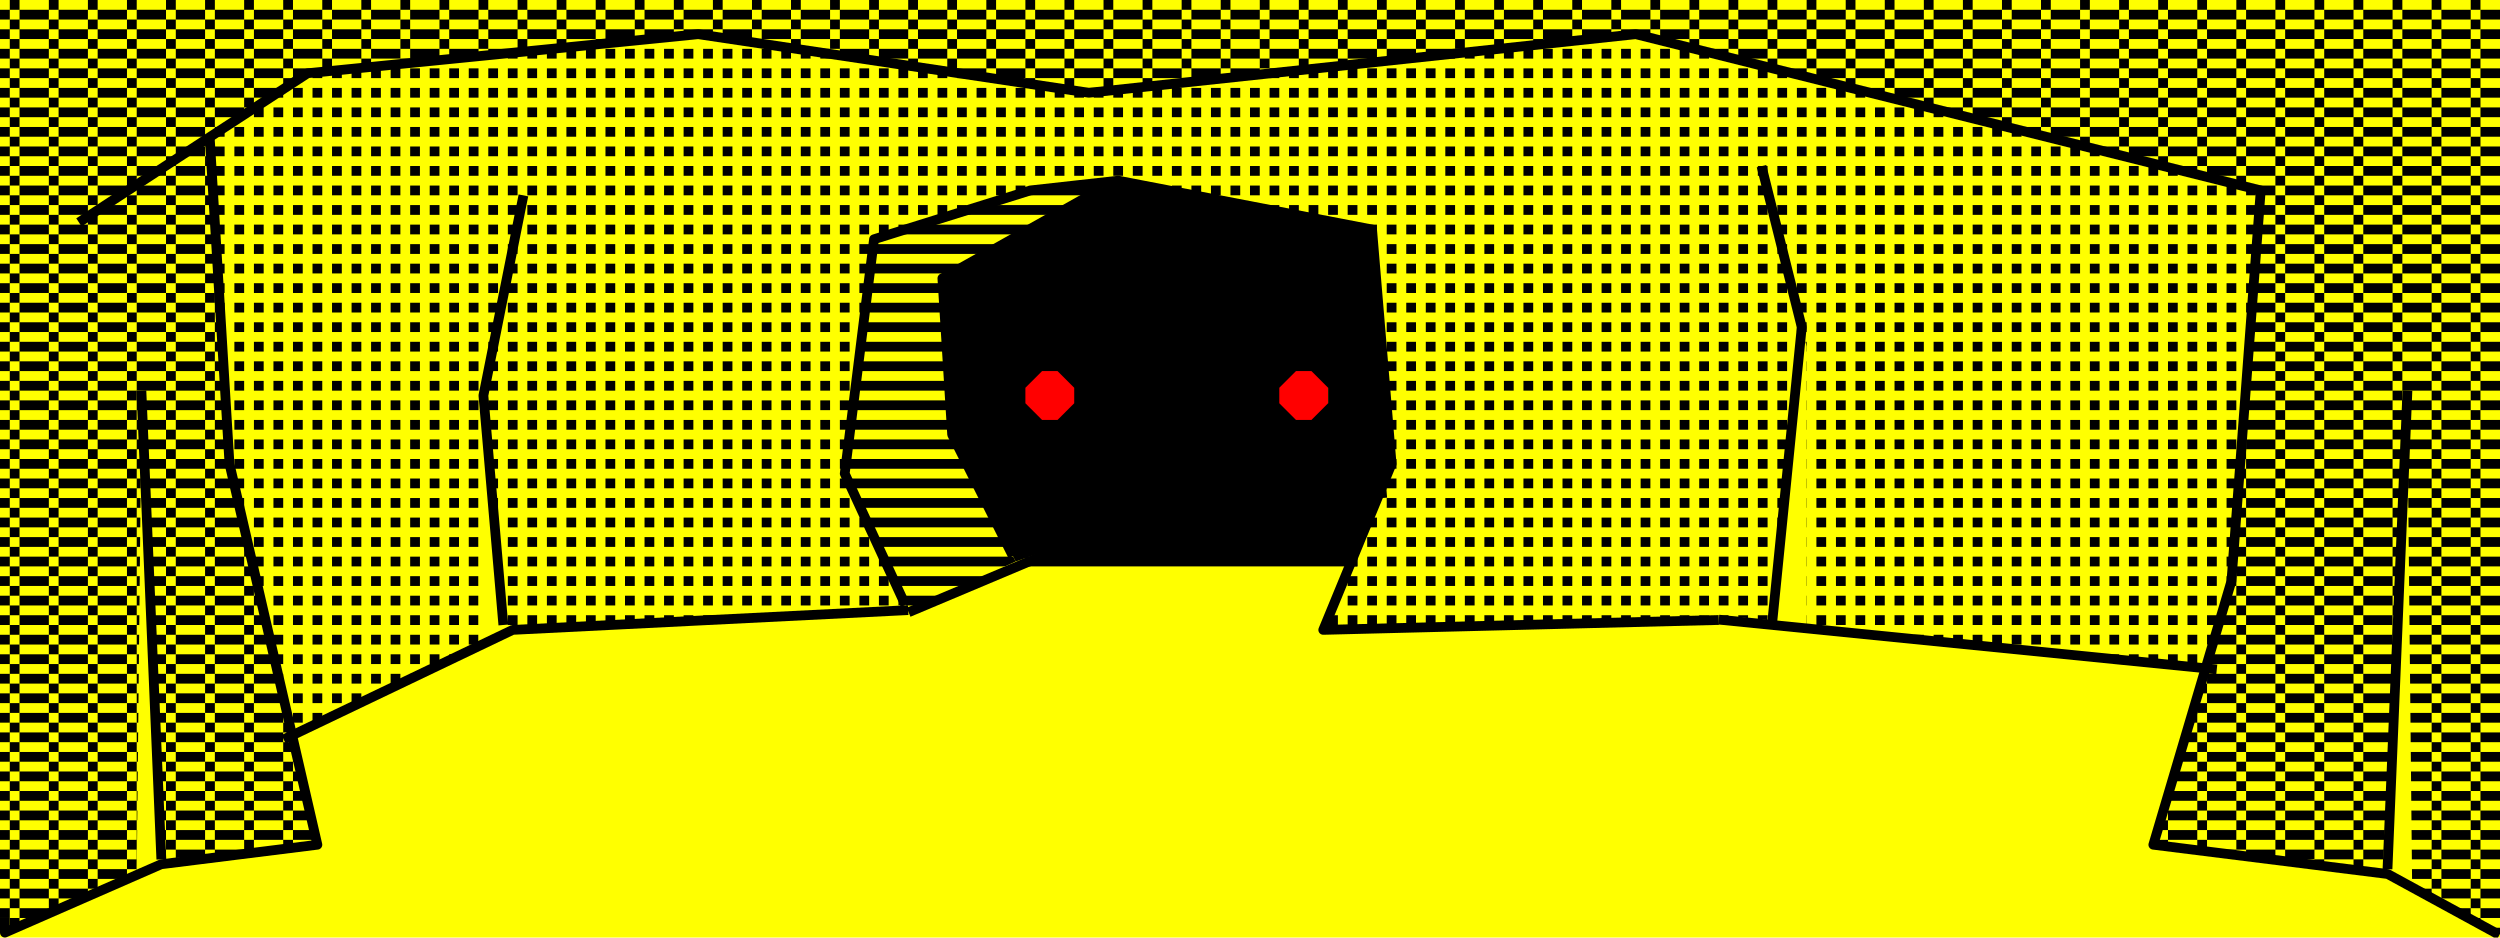 <?xml version="1.0" encoding="UTF-8" standalone="yes"?>
<!DOCTYPE svg PUBLIC "-//W3C//DTD SVG 1.0//EN" "http://www.w3.org/TR/2001/REC-SVG-20010904/DTD/svg10.dtd">
<svg viewBox="0 0 2560 960" style="fill-rule:evenodd;stroke-linecap:square;stroke-linejoin:round;stroke-width:10" height="100%" width="100%" xmlns="http://www.w3.org/2000/svg">
  <defs>
    <pattern id="fill-area-1" x="0" y="0" width="40" height="20" patternUnits="userSpaceOnUse">
      <rect fill="#000000" x="0" y="10" width="10" height="10" />
      <rect fill="#000000" x="10" y="0" width="10" height="10" />
      <rect fill="#000000" x="20" y="10" width="20" height="10" />
    </pattern>
    <pattern id="fill-area-3" x="0" y="0" width="40" height="20" patternUnits="userSpaceOnUse">
      <rect fill="#000000" x="0" y="10" width="40" height="10" />
    </pattern>
    <pattern id="fill-area-4" x="0" y="0" width="40" height="20" patternUnits="userSpaceOnUse">
      <rect fill="#000000" x="0" y="10" width="10" height="10" />
      <rect fill="#000000" x="20" y="10" width="10" height="10" />
    </pattern>
  </defs>
  <rect id="block-1" class="block" fill="#ffff00" x="0" y="0" width="2560" height="960" />
  <rect id="block-2" class="block" fill="#ff0000" x="1040" y="320" width="320" height="160" />
  <path id="area-1" class="area closed" fill="url(#fill-area-1)" stroke="none" d="M 210,140 l 105,-65 l 400,-40 l 400,60 l 560,-60 l 640,160 l -30,400 l -80,270 l 235,25 l 25,-485 l 5,500 l 90,50 v -955 h -2560 v 950 l 5,5 l 135,-60 l 5,-490 l 20,475 l 160,-15 l -90,-390 Z" />
  <path id="area-2" class="area closed" fill="#000000" stroke="none" d="M 1145,185 l 260,50 l 20,240 l -15,30 l -125,10 l -160,30 l -85,30 l -65,-130 l -10,-160 l 175,-100 Z
M 1065,435 l -20,-20 v -20 l 20,-20 h 20 l 20,20 v 20 l -20,20 Z
M 1325,435 l -20,-20 v -20 l 20,-20 h 20 l 20,20 v 20 l -20,20 Z" />
  <path id="area-3" class="area closed" fill="url(#fill-area-3)" stroke="none" d="M 930,625 l -65,-140 l 30,-240 l 160,-50 l 85,-10 l -175,100 l 10,160 l 65,130 Z" />
  <path id="area-4" class="area closed" fill="url(#fill-area-4)" stroke="none" d="M 515,645 l -20,-240 l -5,25 v 230 l -195,90 l -60,-275 l -25,-335 l 105,-65 l 400,-40 l 400,60 l 560,-60 l 640,160 l -30,400 l -30,85 l -405,-40 v -285 l -5,-20 l -35,300 l -50,-5 l -405,15 l 70,-170 l -20,-240 l -260,-50 l -90,10 l -160,50 l -30,240 l 60,135 l -400,25 Z" />
  <path id="area-5" class="area closed" fill="#000000" stroke="none" d="M 1125,545 l 160,-30 l 125,-10 l -30,70 h -330 Z" />
  <path id="line-6" class="line closed" fill="none" stroke="#000000" d="M 1055,425 l -10,-10 v -20 l 20,-20 h 20 l 20,20 v 20 l -20,20 h -20 Z" />
  <path id="line-7" class="line closed" fill="none" stroke="#000000" d="M 1315,425 l -10,-10 v -20 l 20,-20 h 20 l 20,20 v 20 l -20,20 h -20 Z" />
  <path id="line-8" class="line" fill="none" stroke="#000000" d="M 5,945 v 10 l 160,-70 l 160,-20 l -90,-390 l -20,-330" />
  <path id="line-9" class="line" fill="none" stroke="#000000" d="M 165,875 l -20,-470" />
  <path id="line-10" class="line" fill="none" stroke="#000000" d="M 85,225 l 230,-150 l 400,-40 l 400,60 l 560,-60 l 640,160 l -30,400 l -80,270 l 240,30 l 110,60" />
  <path id="line-11" class="line" fill="none" stroke="#000000" d="M 2445,885 l 20,-480" />
  <path id="line-12" class="line" fill="none" stroke="#000000" d="M 295,755 l 230,-110 l 400,-20" />
  <path id="line-13" class="line" fill="none" stroke="#000000" d="M 1765,635 l 500,50" />
  <path id="line-14" class="line" fill="none" stroke="#000000" d="M 1815,635 l 30,-300 l -40,-160" />
  <path id="line-15" class="line" fill="none" stroke="#000000" d="M 515,635 l -20,-230 l 40,-200" />
  <path id="line-16" class="line" fill="none" stroke="#000000" d="M 925,615 l -60,-130 l 30,-240 l 160,-50 l 90,-10 l 260,50 l 20,240 l -70,170 l 400,-10" />
  <path id="line-17" class="line" fill="none" stroke="#000000" d="M 1125,195 l -160,90 l 10,160 l 60,120" />
  <path id="line-18" class="line" fill="none" stroke="#000000" d="M 935,625 l 190,-80 l 160,-30 l 130,-10" />
  <path id="line-19" class="line" fill="none" stroke="#000000" d="M 1055,575 h 330" />
</svg>
